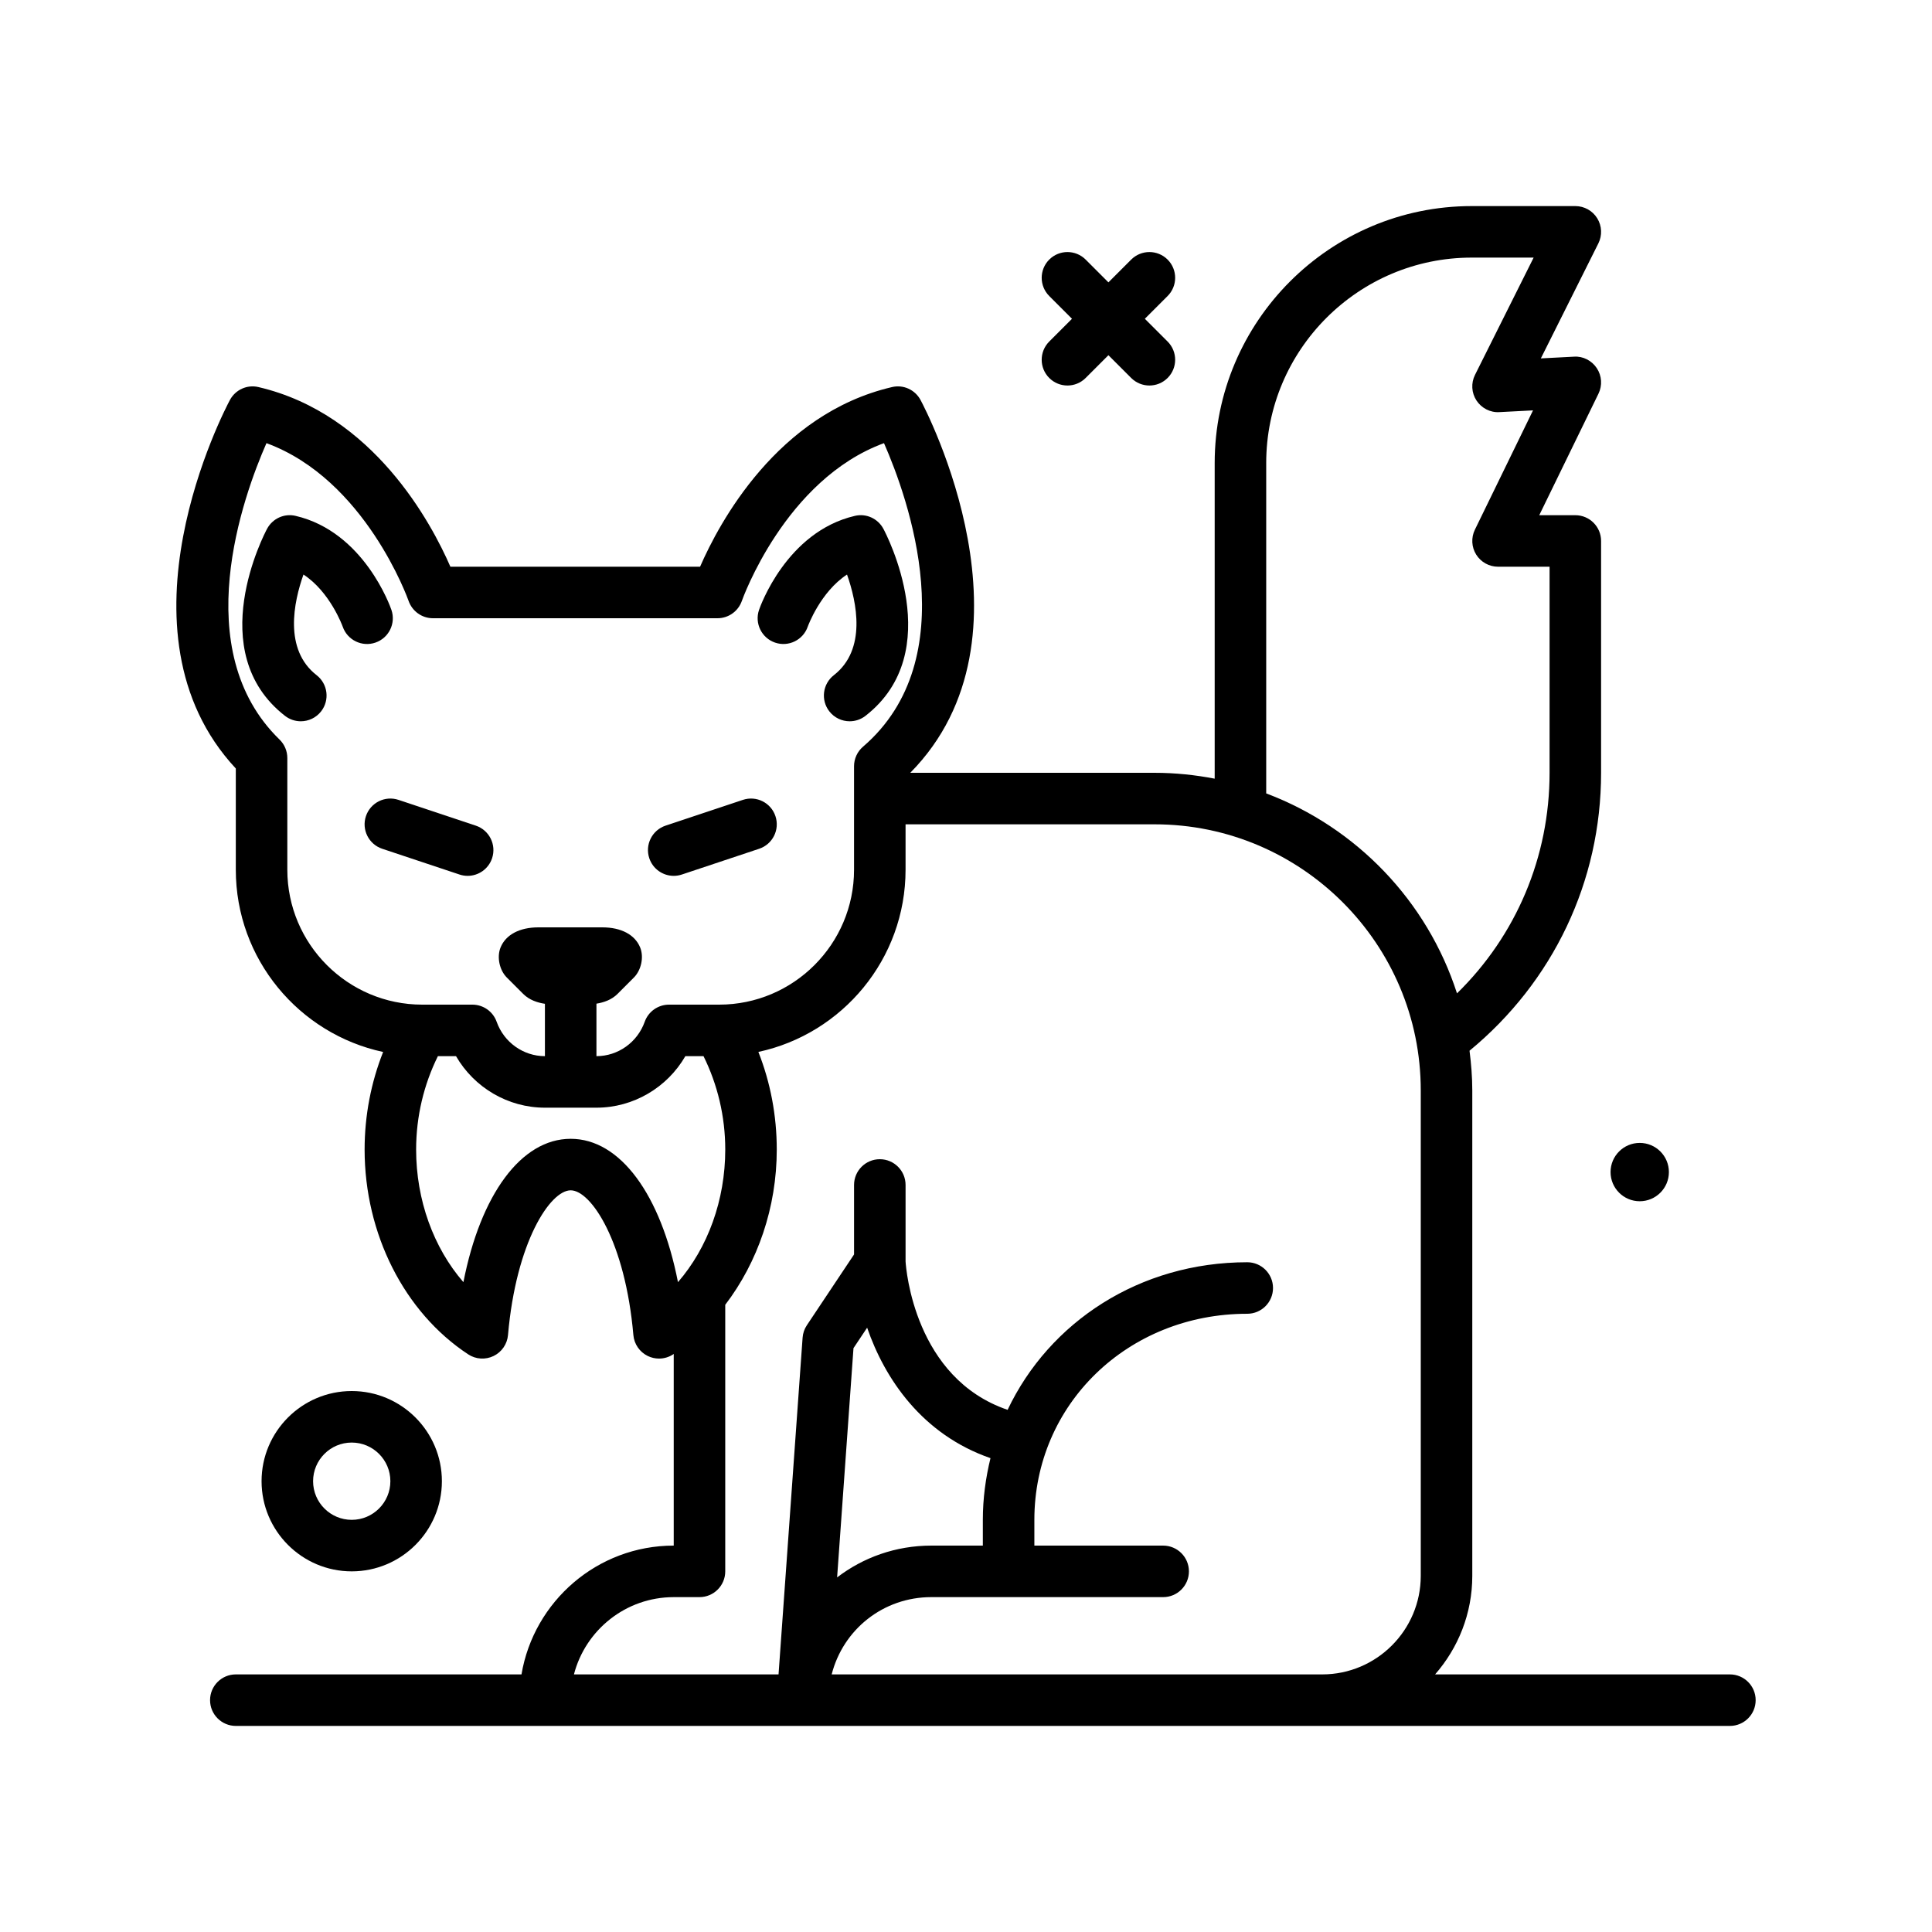 <svg id="cat14" enable-background="new 0 0 300 300" height="512" viewBox="0 0 300 300" width="512" xmlns="http://www.w3.org/2000/svg"><g><path d="m162.925 58.691c.781.781 1.805 1.172 2.828 1.172s2.047-.391 2.828-1.172l3.535-3.535 3.535 3.535c.781.781 1.805 1.172 2.828 1.172s2.047-.391 2.828-1.172c1.562-1.562 1.562-4.094 0-5.656l-3.535-3.535 3.535-3.535c1.562-1.562 1.562-4.094 0-5.656s-4.094-1.562-5.656 0l-3.535 3.535-3.535-3.535c-1.562-1.562-4.094-1.562-5.656 0s-1.562 4.094 0 5.656l3.535 3.535-3.535 3.535c-1.563 1.563-1.563 4.094 0 5.656z"/><path d="m254.616 186.529c2.501 0 4.53-2.028 4.53-4.529 0-2.502-2.028-4.53-4.53-4.53-2.501 0-4.53 2.028-4.53 4.53.001 2.501 2.029 4.529 4.53 4.529z"/><path d="m68.616 230c0-7.719-6.281-14-14-14s-14 6.281-14 14 6.281 14 14 14 14-6.281 14-14zm-20 0c0-3.309 2.691-6 6-6s6 2.691 6 6-2.691 6-6 6-6-2.691-6-6z"/><path d="m104.616 136.002c.418 0 .846-.066 1.266-.207l12-4c2.096-.699 3.229-2.965 2.529-5.061-.697-2.094-2.953-3.23-5.061-2.529l-12 4c-2.096.699-3.229 2.965-2.529 5.061.559 1.675 2.119 2.736 3.795 2.736z"/><path d="m72.616 136.002c1.676 0 3.236-1.061 3.795-2.736.699-2.096-.434-4.361-2.529-5.061l-12-4c-2.1-.701-4.361.436-5.061 2.529-.699 2.096.434 4.361 2.529 5.061l12 4c.42.141.848.207 1.266.207z"/><path d="m268.616 260h-45.774c3.584-4.1 5.774-9.447 5.774-15.307v-75.375c0-2.091-.174-4.139-.428-6.162 12.97-10.688 20.428-26.278 20.428-43.156v-36c0-2.209-1.791-4-4-4h-5.602l9.197-18.871c.621-1.273.521-2.779-.26-3.959s-2.148-1.889-3.543-1.787l-5.146.268 8.932-17.861c.619-1.24.553-2.713-.176-3.893-.728-1.178-2.015-1.897-3.402-1.897h-16.094c-22.004 0-39.906 17.902-39.906 39.906v49.005c-3.021-.581-6.131-.911-9.318-.911h-37.952c20.858-21.131 2.419-56.35 1.597-57.887-.854-1.596-2.674-2.43-4.436-2.008-17.86 4.166-26.883 21.186-29.801 27.895h-38.77c-2.918-6.709-11.941-23.729-29.801-27.895-1.764-.422-3.582.412-4.436 2.008-.795 1.484-18.885 35.969.916 57.219v15.721c0 13.878 9.822 25.496 22.876 28.295-1.875 4.732-2.876 9.872-2.876 15.15 0 13.092 6.162 25.277 16.084 31.803 1.172.775 2.672.871 3.941.258 1.268-.613 2.119-1.85 2.24-3.252 1.262-14.471 6.557-22.475 9.734-22.475s8.473 8.004 9.734 22.475c.121 1.402.973 2.639 2.24 3.252.553.268 1.15.4 1.744.4.77 0 1.535-.221 2.197-.658.03-.019.055-.045.084-.064v29.763c-11.869 0-21.725 8.667-23.639 20h-44.358c-2.209 0-4 1.791-4 4s1.791 4 4 4h232c2.209 0 4-1.791 4-4s-1.791-4-4-4zm-72-188.094c0-17.594 14.312-31.906 31.906-31.906h9.621l-9.105 18.211c-.637 1.273-.549 2.789.23 3.98.779 1.188 2.148 1.895 3.555 1.803l5.225-.271-9.027 18.525c-.604 1.24-.527 2.703.203 3.873.732 1.168 2.014 1.879 3.393 1.879h8v32c0 13.065-5.182 25.26-14.375 34.25-4.61-14.325-15.613-25.77-29.625-31.051v-51.293zm-152 63.147v-17.352c0-1.08-.438-2.115-1.213-2.869-14.287-13.885-5.668-37.746-2.027-46.021 15.367 5.641 22 24.293 22.07 24.494.559 1.609 2.078 2.695 3.781 2.695h44.188c1.703 0 3.223-1.086 3.781-2.695.07-.201 6.701-18.854 22.07-24.494 3.732 8.496 12.705 33.416-3.258 47.137-.885.76-1.393 1.867-1.393 3.033v16.072c0 11.551-9.396 20.947-20.947 20.947h-7.787c-1.691 0-3.201 1.064-3.77 2.66-1.135 3.193-4.148 5.34-7.496 5.34v-8.15c1.146-.188 2.359-.599 3.279-1.52l2.533-2.537c1.148-1.143 1.588-3.193.969-4.689-.814-1.973-2.953-3.104-5.865-3.104h-9.93c-2.914 0-5.053 1.131-5.867 3.104-.617 1.494-.18 3.541.963 4.684l2.543 2.543c.945.947 2.201 1.36 3.375 1.539v8.13c-3.348 0-6.361-2.146-7.496-5.34-.568-1.596-2.078-2.66-3.77-2.66h-7.787c-11.549 0-20.946-9.396-20.946-20.947zm44 41.779c-7.697 0-14 8.682-16.658 22.26-4.629-5.336-7.342-12.736-7.342-20.594 0-5.154 1.204-10.103 3.379-14.498h2.816c2.822 4.879 8.064 8 13.805 8h8c5.74 0 10.982-3.121 13.805-8h2.821c2.174 4.394 3.375 9.351 3.375 14.498 0 7.857-2.713 15.258-7.342 20.594-2.659-13.578-8.962-22.26-16.659-22.26zm16 71.168h4c2.209 0 4-1.791 4-4v-41.392c5.039-6.597 8-15.115 8-24.11 0-5.27-.983-10.422-2.856-15.155 13.044-2.807 22.856-14.419 22.856-28.29v-7.053h38.682c22.783 0 41.318 18.535 41.318 41.318v75.375c0 8.439-6.867 15.307-15.307 15.307h-76.166c1.765-6.946 7.98-12 15.473-12h8 4 24c2.209 0 4-1.791 4-4s-1.791-4-4-4h-20v-4c0-17.943 14.52-32 33.057-32 2.209 0 4-1.791 4-4s-1.791-4-4-4c-16.704 0-30.742 9.273-37.211 22.918-14.424-4.914-15.769-21.809-15.845-23.037v-11.881c0-2.209-1.791-4-4-4s-4 1.791-4 4v10.789l-7.328 10.992c-.385.576-.613 1.242-.662 1.934l-3.736 52.285h-31.77c1.782-6.893 8.054-12 15.495-12zm30.033-41.838c2.712 7.877 8.503 16.571 19.153 20.258-.748 3.066-1.187 6.26-1.187 9.58v4h-8c-5.524 0-10.584 1.843-14.628 4.939l2.542-35.599z"/><path d="m58.294 99.783c2.09-.717 3.203-2.992 2.486-5.08-.168-.494-4.27-12.123-14.875-14.598-1.766-.422-3.58.412-4.434 2.006-.416.773-10.02 19.088 2.783 29.047.729.566 1.594.842 2.453.842 1.191 0 2.371-.531 3.16-1.545 1.355-1.742 1.041-4.256-.703-5.613-5.123-3.984-3.559-11.348-2.043-15.629 4.119 2.689 6.043 7.949 6.096 8.098.721 2.08 2.993 3.191 5.077 2.472z"/><path d="m120.35 99.783c2.088.719 4.363-.398 5.08-2.486.023-.064 1.953-5.375 6.094-8.082 1.514 4.285 3.074 11.645-2.045 15.627-1.744 1.357-2.059 3.871-.703 5.613.789 1.014 1.969 1.545 3.16 1.545.859 0 1.725-.275 2.453-.842 12.803-9.959 3.199-28.273 2.783-29.047-.855-1.594-2.672-2.428-4.434-2.006-10.605 2.475-14.707 14.104-14.875 14.598-.716 2.088.398 4.363 2.487 5.08z"/></g></svg>